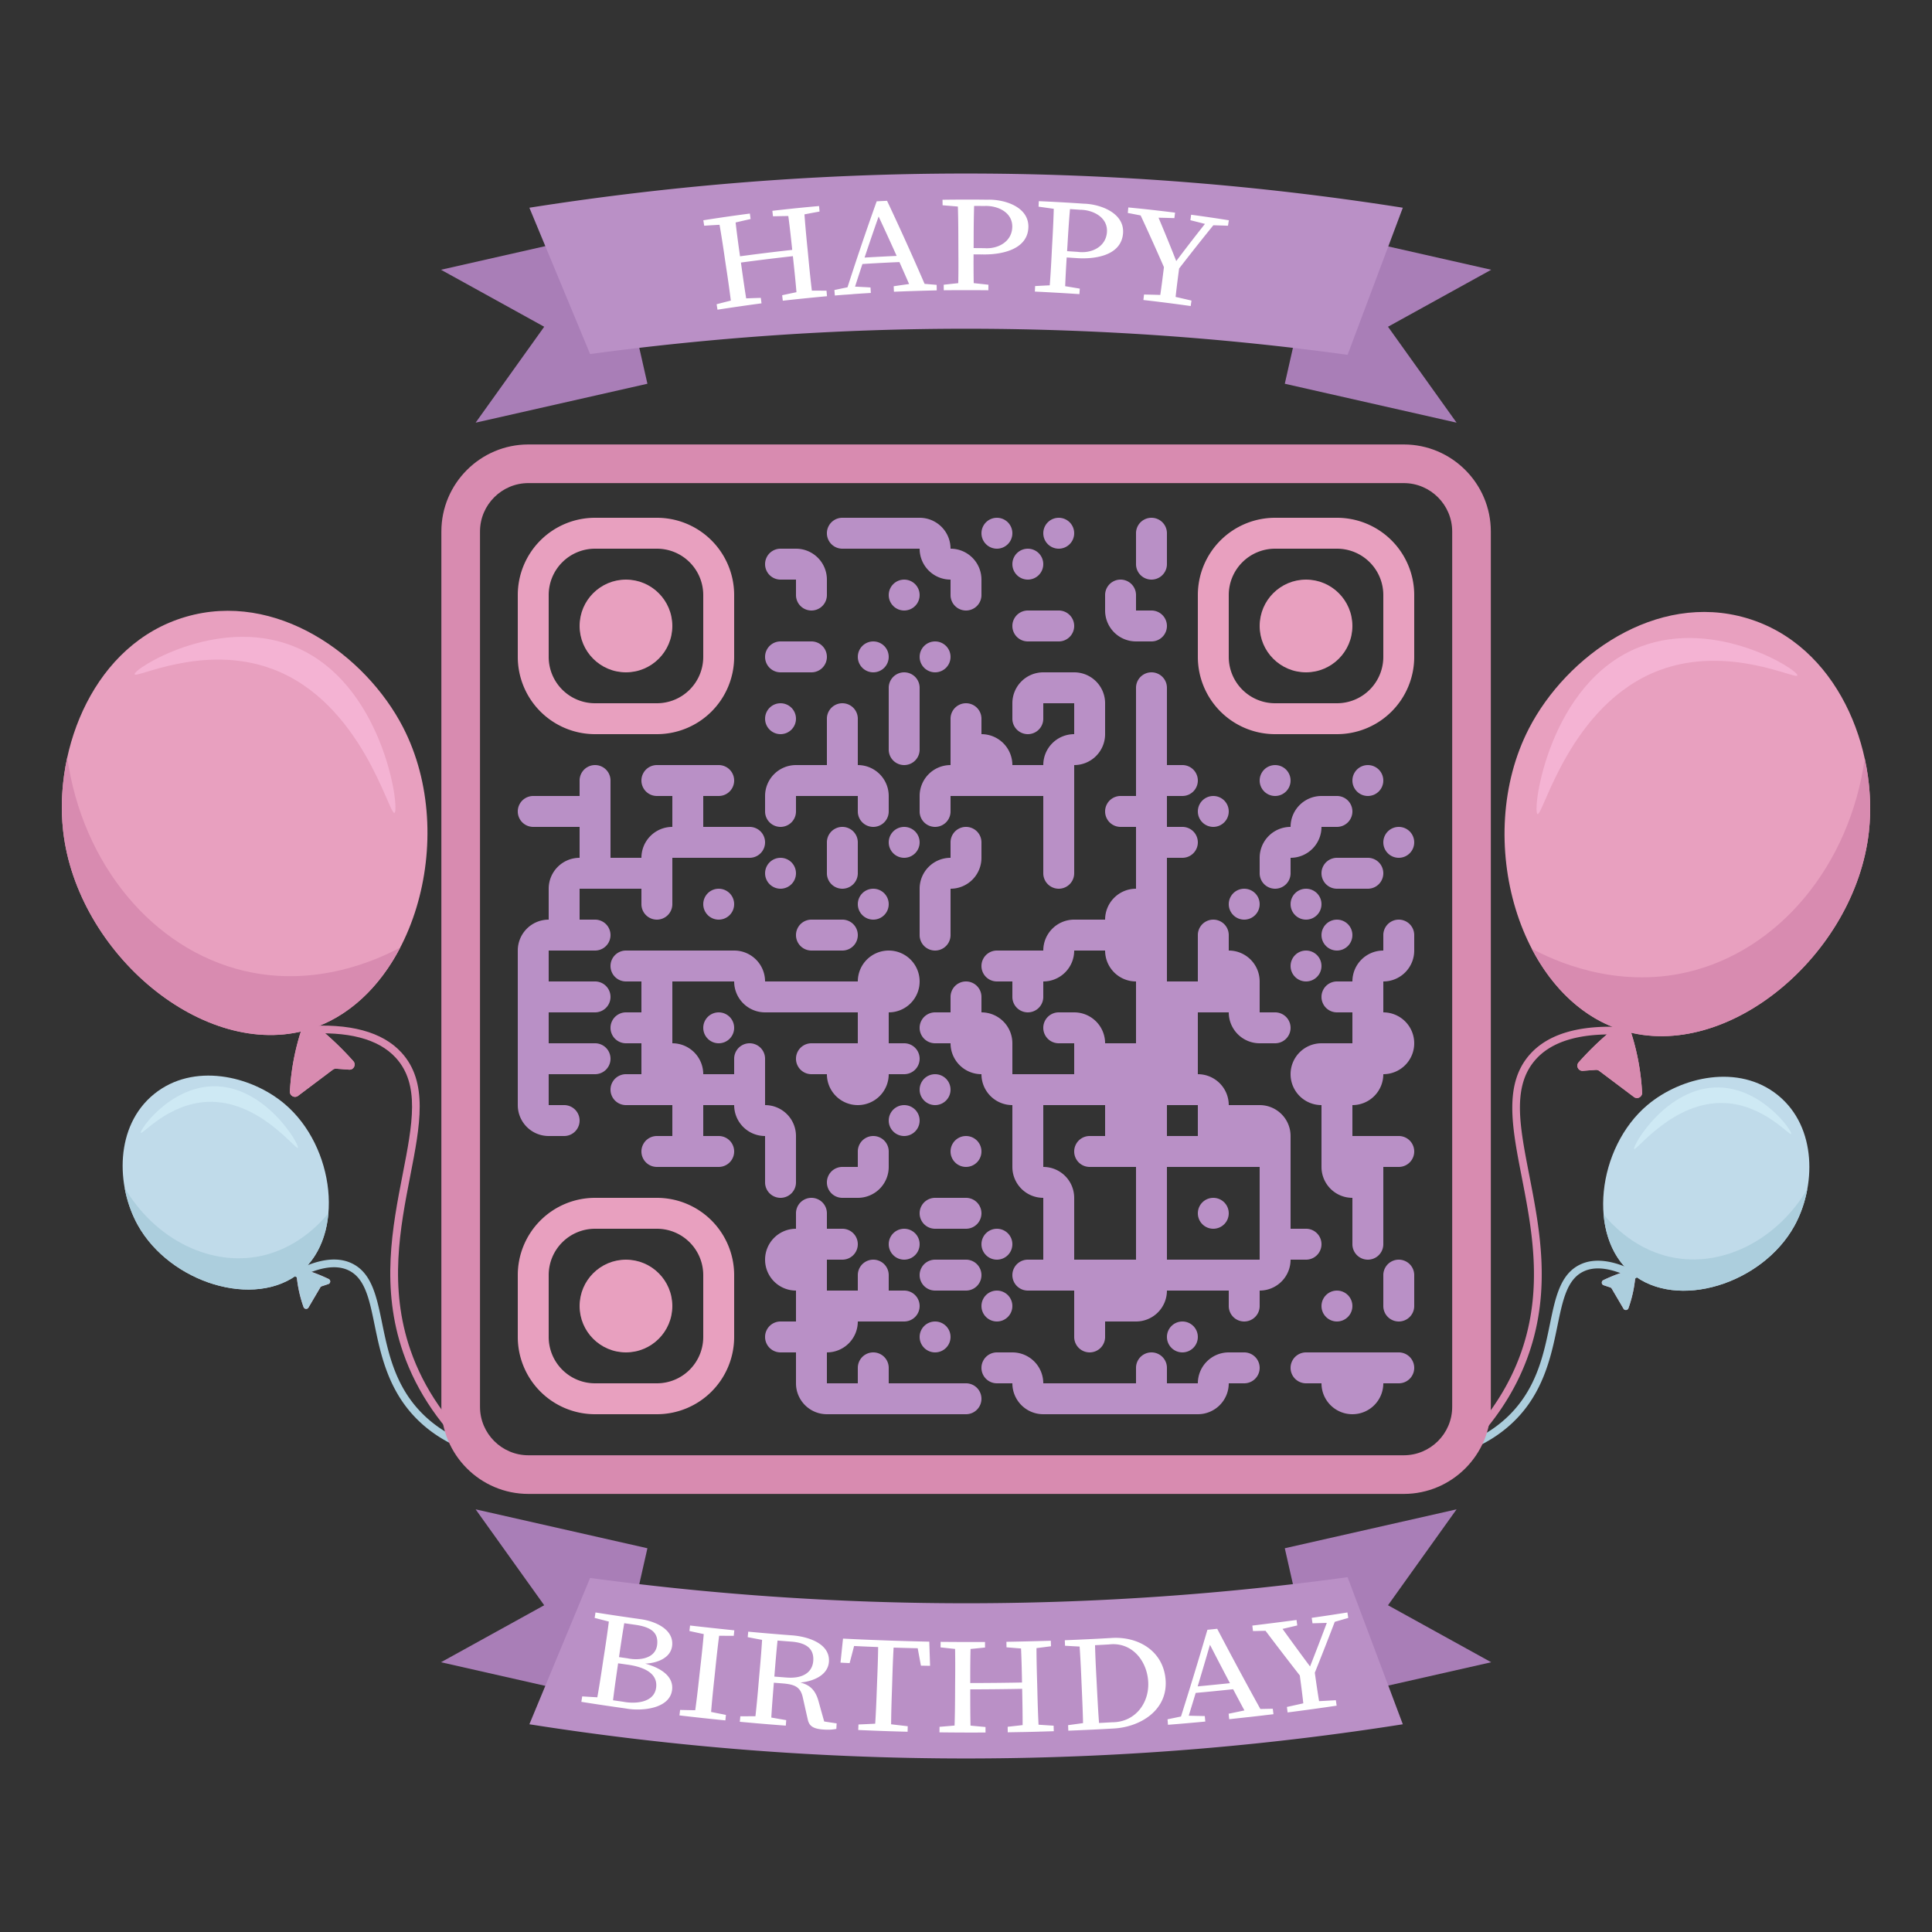 <svg id="svgQrWrapper" viewBox="0 0 300 300" xmlns="http://www.w3.org/2000/svg" xmlns:xlink="http://www.w3.org/1999/xlink" width="300" height="300" style="width: 100%; height: 100%; background-color: rgb(255, 255, 255);"><rect x="0" y="0" width="300" height="300" fill="#333333" stroke="none"/><svg xmlns="http://www.w3.org/2000/svg" viewBox="0 0 1500 1500" width="300" height="300" fill="none"><g><defs><style>.cls-1bi1{fill:#fff}.cls-1bi2{fill:#f4b3d3}.cls-1bi3{fill:#a97eb7}.cls-1bi4{fill:#ba90c6}.cls-1bi5{fill:#d88bb0}.cls-1bi6{fill:#e8a0bf}.cls-1bi7{fill:#accedd}.cls-1bi8{fill:#c0dbea}.cls-1bi9{fill:#cee9f4}</style></defs><path d="m502.65 297.94-133.37 30.21c17.75-24.82 35.49-49.64 53.24-74.46l-80.13-44.25 133.37-30.21 26.89 118.71ZM997.51 297.94l133.37 30.21c-17.75-24.82-35.49-49.64-53.24-74.46l80.13-44.25-133.37-30.21-26.89 118.71Z" class="cls-1bi3"/><path d="M1046.27 275.48a2178.856 2178.856 0 0 0-290.07-20.24c-111.07-.31-211.24 7.9-298.04 19.65-15.72-37.87-31.43-75.74-47.15-113.61 97.57-15.38 213.18-26.8 343.15-26.55 126.55.24 239.34 11.48 334.98 26.55-14.29 38.07-28.58 76.13-42.87 114.2Z" class="cls-1bi4"/><path d="M546.73 175.25c-.27-1.69-.4-2.54-.67-4.23 12.02-1.9 24.07-3.64 36.14-5.21l.55 4.25c-6.62 1.49-9.92 2.26-16.51 3.84-1.05.15-1.57.23-2.62.38-6.75.34-10.13.54-16.89.97Zm27.8 56.62c6.47-.29 9.7-.41 16.16-.61l.55 4.25c-11.42 1.54-22.8 3.18-34.19 4.93-.27-1.69-.4-2.54-.67-4.23 6.25-1.63 9.37-2.42 15.65-3.97 1-.15 1.5-.22 2.5-.36Zm-11.66-30.5c-1.55-10.73-3.19-21.48-5.18-32.14 5.15-.77 7.72-1.14 12.87-1.85 1.1 10.79 2.57 21.56 4.1 32.29.17 1.25.26 1.87.44 3.12 1.6 11.41 3.16 22.83 5.13 34.19-4.87.68-7.31 1.03-12.18 1.75-1.23-10.77-2.79-21.53-4.43-32.25-.3-2.05-.46-3.07-.76-5.12Zm6.5 3.28-.7-4.85c17.42-2.43 34.85-4.57 52.33-6.43l.5 4.88c-17.42 1.86-34.78 3.99-52.13 6.41Zm30.78-36.73c-.2-1.7-.3-2.55-.49-4.25 12.07-1.4 24.17-2.64 36.27-3.7.15 1.71.22 2.56.37 4.27-6.66 1.22-9.98 1.85-16.62 3.15-1.05.11-1.57.16-2.62.27-6.76.06-10.15.12-16.92.27Zm25.42 57.72c6.46-.02 9.69 0 16.14.06.15 1.71.22 2.56.37 4.27a1880.64 1880.64 0 0 0-34.32 3.5c-.2-1.7-.3-2.55-.49-4.25 6.31-1.37 9.47-2.03 15.8-3.32 1-.1 1.5-.15 2.5-.26Zm-10.42-30.95c-1.11-10.79-2.3-21.59-3.84-32.32 5.17-.55 7.75-.82 12.92-1.32.66 10.82 1.67 21.65 2.76 32.43l.5 5.15c1.01 10.8 2.1 21.61 3.52 32.36-4.89.47-7.34.72-12.22 1.25-.83-11.49-2.09-22.95-3.3-34.41-.13-1.25-.2-1.88-.33-3.14ZM647.81 225.18c4.85-1.03 7.27-1.54 12.14-2.53.97-.07 1.46-.11 2.44-.18 5.39.25 8.09.39 13.47.7.1 1.71.15 2.56.26 4.27-9.32.55-18.64 1.21-27.95 2l-.35-4.27Zm32.84-68.87c3.22-.17 4.84-.25 8.06-.4 10.88 23.06 21.33 46.27 31.38 69.69-4.76.12-7.14.19-11.9.35-8.92-20.6-18.15-41.04-27.68-61.36 1.22-.19 1.82-.28 3.04-.46-7.52 21.32-14.71 42.73-21.57 64.27-2.33.17-3.49.25-5.82.43a2150.95 2150.95 0 0 1 24.49-72.5Zm-12.24 43.84c11.23-.68 22.45-1.25 33.69-1.73.89 1.93 1.34 2.89 2.22 4.82-12.54.46-25.07 1.1-37.59 1.93.67-2.01 1-3.01 1.68-5.02Zm25.44 22.09c6.11-.91 9.17-1.34 15.3-2.18 1.11-.04 1.67-.05 2.78-.09 6.12.44 9.17.68 15.28 1.2.03 1.71.05 2.56.08 4.27-11.09.26-22.16.61-33.24 1.06-.08-1.71-.12-2.56-.19-4.26ZM731.83 159.37c-.02-1.71-.04-2.57-.06-4.28 7.29-.1 10.94-.13 18.23-.13v5.86h-1.33c-6.73-.62-10.1-.91-16.84-1.45Zm19.54 60c6.42.64 9.63.98 16.04 1.7-.02 1.71-.04 2.57-.06 4.28-11.54-.11-23.06-.11-34.6 0-.02-1.71-.04-2.57-.06-4.28 6.41-.72 9.62-1.06 16.04-1.7h2.64Zm-7.32-31.85c0-10.84-.1-21.71-.54-32.55 5.19-.03 7.78-.03 12.97 0-.44 10.83-.53 21.7-.54 32.55-.01 2.56-.02 3.84-.03 6.4-.09 10.43-.09 20.89.22 31.32-4.91-.02-7.36-.02-12.27 0 .32-10.84.3-21.71.21-32.55 0-2.07-.01-3.1-.02-5.17Zm18.41 10.03c-4.98-.05-7.48-.06-12.46-.06v-4.89c5.72 0 8.57.02 14.29.08 10.47.8 21.32-4.98 21.63-16.34.32-11.67-11.6-16.93-21.78-16.41-5.66-.06-8.49-.08-14.15-.08v-4.9c6.61 0 9.92.02 16.52.1 13.06-.47 32.61 5.42 31.91 21.69-.76 17.67-22.2 21.18-35.98 20.79ZM806.34 160.46c.07-1.71.11-2.57.19-4.28 7.29.32 10.93.5 18.22.92-.13 2.34-.2 3.51-.34 5.85-.53-.03-.8-.05-1.33-.08-6.69-1.01-10.03-1.49-16.74-2.41Zm16.08 61.02c6.38 1 9.57 1.53 15.93 2.61-.12 1.71-.18 2.56-.31 4.27-11.52-.77-23.02-1.43-34.56-1.98.07-1.71.11-2.57.19-4.28 6.44-.35 9.66-.51 16.12-.77l2.63.15Zm-5.48-32.22c.61-10.83 1.14-21.68 1.32-32.52 5.18.27 7.77.42 12.95.74-1.07 10.79-1.77 21.64-2.4 32.46l-.4 6.39c-.69 10.41-1.29 20.85-1.57 31.28-4.9-.31-7.35-.45-12.26-.7.94-10.8 1.55-21.65 2.08-32.48.11-2.07.16-3.1.27-5.16Zm17.81 11.06c-4.98-.33-7.46-.49-12.44-.78.11-1.95.17-2.93.28-4.88 5.71.33 8.56.51 14.27.9 10.41 1.4 21.58-3.74 22.55-15.07.99-11.64-10.62-17.57-20.82-17.63-5.65-.39-8.47-.56-14.12-.89.11-1.96.17-2.93.28-4.89 6.6.38 9.9.59 16.5 1.05 13.07.28 32.28 7.28 30.64 23.49-1.77 17.6-23.4 19.87-37.14 18.69ZM875.61 165.32c.17-1.7.25-2.56.41-4.26 12.12 1.18 24.22 2.52 36.3 4.04-.21 1.7-.32 2.55-.53 4.25-6.72-.21-10.08-.29-16.8-.41l-2.73-.3c-6.65-1.37-9.98-2.03-16.65-3.31Zm29.76 45.97a1864.81 1864.81 0 0 0-22.35-49.54c5.61.57 8.41.88 14.02 1.51 6.15 14.44 12.12 28.96 17.82 43.58-1.73-.22-2.6-.32-4.33-.54 9.48-12.65 19.13-25.18 29.02-37.51 2.66.39 3.99.59 6.65.99a1828.049 1828.049 0 0 0-33.61 42.42c-2.88-.38-4.33-.56-7.21-.92Zm2.77 18.2c6.78 1.51 10.17 2.28 16.92 3.88-.24 1.7-.36 2.54-.61 4.24-12.22-1.74-24.46-3.3-36.72-4.68.19-1.7.29-2.55.48-4.26 6.93.14 10.39.24 17.33.48 1.04.13 1.56.2 2.61.33Zm-3.93-26.39c4.71.58 7.06.88 11.76 1.5-1.37 10.43-2.79 20.86-3.77 31.33-4.88-.65-7.32-.96-12.2-1.55 1.68-10.38 2.91-20.84 4.21-31.28Zm33.84-28.6c-5.52-1.44-8.29-2.15-13.83-3.54l.57-4.24c9.78 1.31 19.55 2.74 29.29 4.3-.27 1.69-.4 2.54-.67 4.23-5.17-.18-7.75-.26-12.91-.39-.98-.15-1.47-.22-2.45-.36Z" class="cls-1bi1"/><path d="m502.65 1202.06-133.37-30.21c17.75 24.82 35.49 49.64 53.24 74.46l-80.13 44.25 133.37 30.21 26.89-118.71ZM997.51 1202.06l133.37-30.21c-17.75 24.82-35.49 49.64-53.24 74.46l80.13 44.25-133.37 30.21-26.89-118.71Z" class="cls-1bi3"/><path d="M1046.27 1224.52a2178.856 2178.856 0 0 1-290.07 20.24c-111.07.31-211.24-7.9-298.04-19.65-15.72 37.87-31.43 75.74-47.15 113.61 97.57 15.38 213.18 26.8 343.15 26.55 126.55-.24 239.34-11.48 334.98-26.55-14.29-38.07-28.58-76.13-42.87-114.2Z" class="cls-1bi4"/><path d="M461.68 1256.14c.27-1.69.4-2.54.67-4.23 6.84 1.08 10.26 1.61 17.1 2.63-.34 2.32-.52 3.48-.86 5.79-.5-.07-.75-.11-1.26-.19-6.27-1.57-9.4-2.38-15.66-4Zm8.29 62.11c-.35 2.32-.52 3.48-.86 5.79-7.1-1.06-10.65-1.6-17.75-2.73.27-1.69.4-2.54.67-4.23 6.66.42 9.99.61 16.65.97.52.08.78.12 1.29.19Zm-1.13-32.37c1.67-10.72 3.27-21.48 4.53-32.26 4.86.74 7.29 1.1 12.15 1.81-1.93 10.68-3.54 21.44-5.06 32.18-.21 1.43-.31 2.14-.52 3.57-1.63 11.24-3.3 22.49-4.54 33.78-5.05-.73-7.57-1.11-12.61-1.88 2.01-10.66 3.68-21.41 5.27-32.14.31-2.03.46-3.04.77-5.07Zm5.98-.17c4.91.73 7.36 1.09 12.28 1.79 8.79 1.87 21.92.59 23.13-10.66.99-9.28-4.67-13.62-17.02-15.36-5.79-.82-8.68-1.23-14.46-2.1.29-1.94.43-2.91.72-4.84 7.22 1.07 10.82 1.59 18.05 2.6 11.01 1.56 25.68 7.7 24.34 20.51-1.18 11.3-15.6 14.75-25.38 13.9.05-.37.08-.56.13-.94 10.76 2.19 26.6 8.14 25.23 21.17-1.6 15.17-24.16 16.93-35.93 14.68-6.72-.94-10.08-1.43-16.79-2.42.29-1.94.43-2.91.72-4.85 5.54.82 8.31 1.23 13.85 2.01 9.15 1.82 24.21 1.03 25.74-10.98 1.61-12.64-12.8-16.55-22.62-17.84-5.08-.72-7.62-1.09-12.7-1.85.29-1.93.43-2.89.72-4.82ZM535.26 1266.3l.5-4.25c11.45 1.31 22.9 2.55 34.36 3.73-.17 1.7-.25 2.56-.42 4.26-6.46 0-9.69-.03-16.15-.09-1-.11-1.5-.16-2.51-.27-6.32-1.32-9.48-2-15.78-3.38Zm12.01 61.87c6.53 1.34 9.8 1.99 16.34 3.28-.17 1.7-.25 2.56-.42 4.26-11.9-1.18-23.78-2.47-35.66-3.87l.5-4.25c6.66.15 9.99.21 16.65.31 1.03.11 1.55.17 2.58.28Zm-3.69-32.46c1.24-10.77 2.41-21.58 3.25-32.39 4.89.55 7.33.81 12.22 1.33-1.5 10.74-2.68 21.54-3.78 32.33-.22 2.06-.32 3.08-.54 5.14-1.18 10.78-2.28 21.6-3.03 32.41-5.07-.53-7.61-.81-12.68-1.38 1.59-10.73 2.83-21.53 3.99-32.31.23-2.06.34-3.08.57-5.14ZM580.52 1271.08l.4-4.26c6.88.64 10.32.95 17.2 1.52-.2 2.33-.29 3.5-.49 5.84-.51-.04-.76-.06-1.26-.11-6.35-1.17-9.52-1.77-15.85-2.99Zm13.51 61.56c6.55 1.18 9.83 1.75 16.39 2.87-.13 1.71-.19 2.56-.32 4.27-11.91-.89-23.82-1.89-35.71-3l.4-4.26c6.66-.01 9.99-.03 16.64-.1 1.04.09 1.56.13 2.6.22Zm-4.49-32.36c.98-10.8 1.88-21.63 2.46-32.46 4.89.43 7.33.63 12.22 1.03-1.28 11.11-2.16 22.27-3.07 33.42l-.25 3.14c-.89 11.15-1.82 22.3-2.33 33.48-5.07-.41-7.61-.62-12.68-1.06 1.33-10.76 2.3-21.59 3.2-32.39l.45-5.15Zm5.83.93c6.18.52 9.27.77 15.46 1.23 13.34 1.01 20.04-4.69 20.59-13.08.57-8.78-4.61-13.88-17.17-14.82-6.62-.5-9.92-.76-16.54-1.31.16-1.95.25-2.93.41-4.88 6.76.57 10.13.84 16.89 1.34 12.12.9 29.46 6.21 28.57 20.37-.75 11.94-15.17 16.42-25.95 16.45.17-.33.25-.5.42-.83 9.51 1.41 14.71 5.31 17.43 15.05 1.96 7.08 2.95 10.62 4.96 17.69-1.66-.98-2.49-1.46-4.15-2.44 5.31.84 7.96 1.25 13.28 2.05-.09 1.71-.14 2.57-.23 4.28-2.53.52-5.54.77-9.45.54-8.02-.47-11.5-2.45-12.67-7.56-1.56-6.85-2.33-10.28-3.86-17.13-1.85-8.57-6.25-10.43-16.41-11.22-4.79-.37-7.18-.56-11.96-.97l.4-4.77ZM658.5 1277.72c2.39-2 3.58-3 5.96-5-1.91 7.41-2.87 11.12-4.81 18.52-2.84-.14-4.26-.22-7.1-.37.79-7.46 1.18-11.19 1.96-18.66 22.32 1.12 44.63 1.91 66.98 2.38.25 7.5.37 11.25.62 18.75-2.84-.05-4.26-.08-7.1-.13-1.41-7.53-2.1-11.29-3.48-18.82 2.23 2.17 3.34 3.25 5.58 5.41-19.54-.39-39.09-1.06-58.61-2.08Zm28.54 60.41c7.09.88 10.63 1.3 17.73 2.11-.04 1.71-.07 2.57-.11 4.28-12.78-.33-25.56-.78-38.33-1.36.08-1.71.12-2.57.19-4.28 7.13-.31 10.69-.48 17.82-.85l2.7.1Zm-6.08-32.11c.46-10.83.84-21.69.89-32.54 4.91.19 7.36.28 12.27.44-.72 10.82-1.11 21.68-1.42 32.52-.07 2.07-.1 3.1-.17 5.16-.39 10.84-.71 21.7-.67 32.55-5.09-.16-7.64-.25-12.73-.45.81-10.81 1.26-21.67 1.64-32.51l.2-5.17ZM730.25 1279.01l.05-4.28c11.49.11 22.97.15 34.46.12 0 1.71.01 2.57.02 4.28-6.41.67-9.62.99-16.04 1.6h-2.52c-6.4-.66-9.6-1-15.99-1.71Zm18.33 60.28c6.62.65 9.93.96 16.56 1.55 0 1.71.01 2.57.02 4.28-11.92.07-23.84.02-35.76-.13l.05-4.28c6.62-.55 9.92-.83 16.53-1.43h2.6Zm-7.02-31.9c.11-10.84.14-21.71-.15-32.55 4.91.03 7.36.04 12.28.04-.38 10.84-.42 21.71-.38 32.55v3.15c0 11.52-.04 23.05.36 34.57-5.09 0-7.64-.01-12.74-.05.46-10.83.57-21.7.6-32.55.01-2.07.02-3.1.03-5.17Zm5.86 4.22c0-1.96.01-2.94.02-4.9 17.31.01 34.61-.16 51.92-.52.05 1.96.07 2.94.12 4.9-17.35.36-34.7.54-52.06.53Zm34.03-32.64c-.02-1.71-.04-2.57-.06-4.28 11.49-.2 22.97-.48 34.46-.82.06 1.71.08 2.57.14 4.28-6.38.84-9.58 1.25-15.98 2.03-1 .02-1.5.04-2.51.06-6.43-.48-9.64-.74-16.05-1.27Zm19.99 59.75c6.63.47 9.94.69 16.58 1.1.06 1.71.08 2.57.14 4.28-11.91.39-23.83.68-35.75.85-.02-1.71-.04-2.57-.06-4.28 6.61-.73 9.91-1.1 16.51-1.89 1.03-.02 1.55-.04 2.59-.06Zm-7.93-31.69c-.18-10.84-.45-21.71-1.04-32.53 4.91-.1 7.36-.16 12.27-.29-.08 10.84.18 21.71.51 32.55.06 2.07.08 3.1.14 5.17.25 10.84.58 21.7 1.25 32.53-5.09.14-7.64.2-12.73.3.17-11.52-.11-23.05-.33-34.57-.03-1.26-.04-1.89-.07-3.15ZM826.88 1277.75c-.07-1.71-.1-2.57-.17-4.28 6.9-.27 10.35-.42 17.24-.75.11 2.34.17 3.51.28 5.85-.51.02-.76.04-1.26.06-6.44-.32-9.66-.5-16.09-.88Zm20.17 59.31c.11 2.34.17 3.51.28 5.85-7.16.34-10.73.5-17.89.78-.07-1.71-.1-2.57-.17-4.28 6.6-.89 9.89-1.34 16.47-2.29.52-.02.78-.04 1.3-.06Zm-7.4-31.55c-.45-10.83-.98-21.69-1.83-32.5 4.91-.22 7.36-.34 12.26-.59.18 10.84.7 21.7 1.3 32.53l.2 3.95c.59 11.24 1.14 22.48 2.11 33.7-5.09.26-7.63.38-12.73.61-.11-11.25-.65-22.5-1.14-33.74-.07-1.58-.11-2.38-.18-3.96Zm7.45 32.51c6.49-.31 9.74-.48 16.23-.85 17.96.09 29.33-15 28.1-32.01-1.17-16.22-12.92-30.51-30.46-28.42-6.71.38-10.06.56-16.77.88-.09-1.96-.14-2.94-.24-4.89 7.52-.36 11.28-.56 18.79-1 21.05-1.43 40.44 10.11 42.21 32.4 1.86 23.52-19.45 36.85-40.64 37.9-6.79.39-10.19.57-16.98.89-.09-1.96-.14-2.94-.24-4.89ZM906.47 1334.86c5.01-1.03 7.51-1.55 12.51-2.61 1-.09 1.5-.13 2.51-.22 5.56.15 8.34.21 13.9.32l.4 4.26c-9.65.92-19.31 1.75-28.98 2.51-.13-1.71-.2-2.56-.34-4.27Zm30.96-69.5c3.04-.3 4.56-.45 7.6-.77 11.82 22.55 23.89 44.94 36.24 67.2-4.92.58-7.38.86-12.3 1.41a3341.606 3341.606 0 0 1-31.29-59.58c1.15-.23 1.73-.35 2.88-.59-6.26 21.7-12.74 43.33-19.44 64.91-2.41.21-3.62.31-6.03.51a3258.43 3258.43 0 0 0 22.34-73.1Zm-10.28 44.21c11.22-1.06 22.42-2.17 33.62-3.36 1.03 1.86 1.54 2.79 2.57 4.65a1913.34 1913.34 0 0 1-37.75 3.77c.63-2.03.94-3.04 1.56-5.06Zm26.76 20.96c6.25-1.28 9.37-1.94 15.6-3.27 1.14-.13 1.71-.19 2.85-.32 6.32-.09 9.49-.14 15.82-.28.21 1.7.31 2.54.52 4.24-11.45 1.36-22.89 2.65-34.35 3.88-.18-1.7-.26-2.55-.44-4.25ZM972.81 1266.35l-.5-4.25c11.45-1.38 22.88-2.84 34.31-4.36.23 1.7.35 2.55.58 4.24-6.23 1.49-9.35 2.22-15.6 3.65-1.04.13-1.56.2-2.6.33-6.48.18-9.71.26-16.18.39Zm38.97 37.82c-11.1-14.18-22.05-28.46-32.87-42.86 5.3-.64 7.95-.97 13.25-1.65 9.09 12.67 18.28 25.27 27.63 37.74-1.72.25-2.59.38-4.31.63 5.77-14.6 11.42-29.26 16.87-43.98 2.52-.38 3.78-.57 6.29-.96a2822.96 2822.96 0 0 1-19.62 50.09c-2.9.41-4.35.61-7.25 1Zm7.49 16.84c7.15-.35 10.72-.55 17.87-.97.25 1.69.38 2.54.63 4.24-12.68 1.88-25.37 3.63-38.08 5.25-.22-1.7-.33-2.55-.54-4.25 6.99-1.53 10.47-2.31 17.44-3.9 1.07-.15 1.61-.22 2.68-.37Zm-10.69-24.47c4.68-.63 7.02-.95 11.7-1.61 1.48 10.41 2.9 20.84 4.79 31.19-5.06.71-7.59 1.06-12.65 1.74-.98-10.47-2.44-20.9-3.84-31.32Zm24.05-36.62c-5.44.18-8.17.26-13.61.41-.24-1.7-.36-2.54-.61-4.24 9.25-1.32 18.49-2.71 27.71-4.18.27 1.69.4 2.54.67 4.23-4.73 1.39-7.09 2.07-11.83 3.43l-2.34.35Z" class="cls-1bi1"/><path d="M312.92 564.67c44.05 85.35 7.97 210.16-73.25 234.62C158.74 823.67 59.7 740.38 49 644.98c-7.2-64.12 24.21-145.22 95.06-166.03 70.09-20.59 139.75 29.31 168.87 85.72Z" class="cls-1bi6"/><path d="M231.44 850.79c-2.7 2.03-6.54-.02-6.36-3.4a184.613 184.613 0 0 1 10.39-52.09c.9-2.54 4.01-3.48 6.15-1.84a234.957 234.957 0 0 1 32.7 30.42c2.37 2.67.29 6.87-3.27 6.6-3.33-.25-6.67-.49-10-.74a3.97 3.97 0 0 0-2.68.79c-8.98 6.75-17.95 13.5-26.93 20.25Z" class="cls-1bi6"/><path d="M189.49 753.76c-70.53-16.69-125.54-82.44-137.27-165.69-4.19 19.16-5.26 38.73-3.22 56.92 10.71 95.4 109.74 178.69 190.67 154.31 30.84-9.29 55.16-33.05 71.07-63.62-16.33 8.71-64.45 31.52-121.25 18.08Z" class="cls-1bi5"/><path d="M231.44 850.79c-2.7 2.03-6.54-.02-6.36-3.4a184.613 184.613 0 0 1 10.39-52.09c.9-2.54 4.01-3.48 6.15-1.84a234.957 234.957 0 0 1 32.7 30.42c2.37 2.67.29 6.87-3.27 6.6-3.33-.25-6.67-.49-10-.74a3.97 3.97 0 0 0-2.68.79c-8.98 6.75-17.95 13.5-26.93 20.25Z" class="cls-1bi5"/><path d="M211.21 519.31c-53.37-19.75-105.77 7.76-106.69 4.17-1.03-4.02 63.09-44.92 122.04-22.24 71.1 27.35 84.13 127.76 79.72 129.86-4.23 2.02-25.28-85.97-95.07-111.79Z" class="cls-1bi2"/><path d="M372.24 1134.15c-.71 0-1.42-.25-2-.76-27.26-24.31-46.5-52.27-57.19-83.11-17.54-50.61-8.42-97.45-.37-138.77 7.57-38.87 13.55-69.57-5.44-90.3-13.47-14.7-37.28-20.9-70.76-18.42-1.65.12-3.09-1.12-3.21-2.77s1.12-3.09 2.77-3.21c35.41-2.62 60.86 4.23 75.63 20.36 21.03 22.96 14.49 56.58 6.91 95.5-7.9 40.58-16.86 86.57.15 135.66 10.35 29.86 29.02 56.98 55.51 80.6 1.24 1.1 1.35 3 .24 4.24-.59.66-1.41 1-2.24 1Z" class="cls-1bi5"/><path d="M220.81 856.93c39.37 33.11 47.26 102.23 12.16 131.07-34.97 28.73-101.09 7.99-126.05-36.96-16.77-30.21-17.97-76.77 12.75-101.66 30.4-24.63 75.12-14.33 101.14 7.56Z" class="cls-1bi8"/><path d="M239.53 1015.15c-.92 1.56-3.24 1.34-3.85-.37a98.12 98.12 0 0 1-3.96-14.52 98.68 98.68 0 0 1-1.64-13.36c-.08-1.44 1.27-2.55 2.66-2.18 4.87 1.29 10.21 3.02 15.84 5.34 2.31.96 4.51 1.95 6.59 2.95 1.72.83 1.56 3.34-.26 3.94-1.7.57-3.4 1.13-5.09 1.7-.49.16-.9.5-1.16.94-3.05 5.19-6.09 10.37-9.14 15.56Z" class="cls-1bi6"/><path d="M198.79 975.84c-38.3 6.29-79.05-14.87-102.01-53.6 1.88 10.34 5.38 20.23 10.14 28.8 24.96 44.95 91.08 65.69 126.05 36.96 13.33-10.95 20.45-27.71 22.01-46.09-6.28 7.67-25.36 28.87-56.2 33.93Z" class="cls-1bi7"/><path d="M239.53 1015.15c-.92 1.56-3.24 1.34-3.85-.37a98.12 98.12 0 0 1-3.96-14.52 98.68 98.68 0 0 1-1.64-13.36c-.08-1.44 1.27-2.55 2.66-2.18 4.87 1.29 10.21 3.02 15.84 5.34 2.31.96 4.51 1.95 6.59 2.95 1.72.83 1.56 3.34-.26 3.94-1.7.57-3.4 1.13-5.09 1.7-.49.16-.9.5-1.16.94-3.05 5.19-6.09 10.37-9.14 15.56Z" class="cls-1bi7"/><path d="M161.19 855.48c-30.45 1.24-50.68 25.64-51.87 24.06-1.34-1.78 21.92-35.21 55.73-36.15 40.78-1.14 67.92 45.8 66.18 47.75-1.67 1.87-30.22-37.28-70.04-35.65Z" class="cls-1bi9"/><path d="M366.92 1127.69c-.33 0-.66-.05-.98-.17-18.71-6.47-34.18-16.46-45.98-29.68-19.35-21.68-24.77-48.01-29.12-69.16-4.19-20.39-7.5-36.49-20.53-42.53-9.28-4.3-21.92-2.46-37.56 5.46-1.48.75-3.28.16-4.03-1.32a2.995 2.995 0 0 1 1.32-4.03c17.36-8.8 31.76-10.67 42.79-5.55 15.77 7.31 19.53 25.59 23.88 46.76 4.42 21.51 9.44 45.9 27.72 66.37 11.11 12.45 25.74 21.87 43.47 28a2.99 2.99 0 0 1 1.85 3.82 3.003 3.003 0 0 1-2.84 2.02Z" class="cls-1bi7"/><path d="M1187.08 565.57c-44.05 85.35-7.97 210.16 73.25 234.62 80.93 24.38 179.97-58.91 190.67-154.31 7.2-64.12-24.21-145.22-95.06-166.03-70.09-20.59-139.75 29.31-168.87 85.72Z" class="cls-1bi6"/><path d="M1268.56 851.69c2.7 2.03 6.54-.02 6.36-3.4a184.613 184.613 0 0 0-10.39-52.09c-.9-2.54-4.01-3.48-6.15-1.84a234.957 234.957 0 0 0-32.7 30.42c-2.37 2.67-.29 6.87 3.27 6.6 3.33-.25 6.67-.49 10-.74.96-.07 1.91.21 2.68.79 8.98 6.75 17.95 13.5 26.93 20.25Z" class="cls-1bi6"/><path d="M1310.51 754.66c70.53-16.69 125.54-82.44 137.27-165.69 4.19 19.16 5.26 38.73 3.22 56.92-10.71 95.4-109.74 178.69-190.67 154.31-30.84-9.29-55.16-33.05-71.07-63.62 16.33 8.71 64.45 31.52 121.25 18.08Z" class="cls-1bi5"/><path d="M1268.56 851.69c2.7 2.03 6.54-.02 6.36-3.4a184.613 184.613 0 0 0-10.39-52.09c-.9-2.54-4.01-3.48-6.15-1.84a234.957 234.957 0 0 0-32.7 30.42c-2.37 2.67-.29 6.87 3.27 6.6 3.33-.25 6.67-.49 10-.74.96-.07 1.91.21 2.68.79 8.98 6.75 17.95 13.5 26.93 20.25Z" class="cls-1bi5"/><path d="M1288.79 520.22c53.37-19.75 105.77 7.76 106.69 4.17 1.03-4.02-63.09-44.92-122.04-22.24-71.1 27.35-84.13 127.76-79.72 129.86 4.23 2.02 25.28-85.97 95.07-111.79Z" class="cls-1bi2"/><path d="M1127.76 1135.05c-.83 0-1.65-.34-2.24-1-1.1-1.24-.99-3.13.24-4.24 26.49-23.62 45.17-50.73 55.51-80.6 17.01-49.09 8.05-95.08.15-135.66-7.58-38.92-14.13-72.54 6.91-95.5 14.77-16.13 40.22-22.97 75.63-20.36a3 3 0 0 1 2.77 3.21 3 3 0 0 1-3.21 2.77c-33.49-2.48-57.3 3.72-70.76 18.42-18.99 20.73-13.01 51.43-5.44 90.3 8.05 41.32 17.17 88.16-.37 138.77-10.69 30.84-29.93 58.81-57.19 83.11-.57.51-1.29.76-2 .76Z" class="cls-1bi5"/><path d="M1279.19 857.83c-39.37 33.11-47.26 102.23-12.16 131.07 34.97 28.73 101.09 7.99 126.05-36.96 16.77-30.21 17.97-76.77-12.75-101.66-30.4-24.63-75.12-14.33-101.14 7.56Z" class="cls-1bi8"/><path d="M1260.47 1016.05c.92 1.56 3.24 1.34 3.85-.37a98.12 98.12 0 0 0 3.96-14.52 98.68 98.68 0 0 0 1.64-13.36c.08-1.44-1.27-2.55-2.66-2.18-4.87 1.29-10.21 3.02-15.84 5.34-2.31.96-4.51 1.95-6.59 2.95-1.72.83-1.56 3.34.26 3.94 1.7.57 3.4 1.13 5.09 1.7.49.16.9.5 1.16.94 3.05 5.19 6.09 10.37 9.14 15.56Z" class="cls-1bi6"/><path d="M1301.21 976.74c38.3 6.29 79.05-14.87 102.01-53.6-1.88 10.34-5.38 20.23-10.14 28.8-24.96 44.95-91.08 65.69-126.05 36.96-13.33-10.95-20.45-27.71-22.01-46.09 6.28 7.67 25.36 28.87 56.2 33.93Z" class="cls-1bi7"/><path d="M1260.47 1016.05c.92 1.56 3.24 1.34 3.85-.37a98.12 98.12 0 0 0 3.96-14.52 98.68 98.68 0 0 0 1.64-13.36c.08-1.44-1.27-2.55-2.66-2.18-4.87 1.29-10.21 3.02-15.84 5.34-2.31.96-4.51 1.95-6.59 2.95-1.72.83-1.56 3.34.26 3.94 1.7.57 3.4 1.13 5.09 1.7.49.16.9.5 1.16.94 3.05 5.19 6.09 10.37 9.14 15.56Z" class="cls-1bi7"/><path d="M1338.81 856.38c30.45 1.24 50.68 25.64 51.87 24.06 1.34-1.78-21.92-35.21-55.73-36.15-40.78-1.14-67.92 45.8-66.18 47.75 1.67 1.87 30.22-37.28 70.04-35.65Z" class="cls-1bi9"/><path d="M1133.08 1128.59c-1.24 0-2.41-.78-2.84-2.02a3.01 3.01 0 0 1 1.85-3.82c17.73-6.13 32.36-15.56 43.47-28 18.28-20.48 23.29-44.86 27.72-66.37 4.35-21.17 8.11-39.45 23.88-46.76 11.03-5.11 25.43-3.25 42.79 5.55 1.48.75 2.07 2.55 1.32 4.03a2.995 2.995 0 0 1-4.03 1.32c-15.64-7.93-28.28-9.76-37.56-5.46-13.02 6.04-16.33 22.14-20.53 42.53-4.35 21.15-9.77 47.48-29.12 69.16-11.8 13.22-27.27 23.21-45.98 29.68-.32.11-.66.17-.98.17Z" class="cls-1bi7"/><path d="M1089.88 1159.88h-679.6c-37.28 0-67.6-30.33-67.6-67.6v-679.6c0-37.28 30.33-67.6 67.6-67.6h679.6c37.28 0 67.6 30.33 67.6 67.6v679.6c0 37.28-30.33 67.6-67.6 67.6Zm-679.6-784.81c-20.73 0-37.6 16.87-37.6 37.6v679.6c0 20.73 16.87 37.6 37.6 37.6h679.6c20.73 0 37.6-16.87 37.6-37.6V412.68c0-20.73-16.87-37.6-37.6-37.6h-679.6Z" class="cls-1bi5"/><g transform="translate(390, 390)scale(2.4)" fill="none"><svg width="300" height="300"><style>.background-color{ fill: #fff; }.dot-color{ fill: #b990c6; }.corners-square-color-0-0{ fill: #e8a0bf; }.corners-dot-color-0-0{ fill: #e8a0bf; }.corners-square-color-1-0{ fill: #e8a0bf; }.corners-dot-color-1-0{ fill: #e8a0bf; }.corners-square-color-0-1{ fill: #e8a0bf; }.corners-dot-color-0-1{ fill: #e8a0bf; }</style><defs/><g class="dot-color"><path d="M 5 95v 10h 5a 5 5, 0, 0, 0, 0 -10" transform="rotate(180,10,100)"/><path d="M 5 135v 10h 10a 10 10, 0, 0, 0, -10 -10" transform="rotate(-90,10,140)"/><rect x="5" y="145" width="10" height="10" transform="rotate(0,10,150)"/><rect x="5" y="155" width="10" height="10" transform="rotate(0,10,160)"/><rect x="5" y="165" width="10" height="10" transform="rotate(0,10,170)"/><rect x="5" y="175" width="10" height="10" transform="rotate(0,10,180)"/><rect x="5" y="185" width="10" height="10" transform="rotate(0,10,190)"/><path d="M 5 195v 10h 10a 10 10, 0, 0, 0, -10 -10" transform="rotate(180,10,200)"/><rect x="15" y="95" width="10" height="10" transform="rotate(0,20,100)"/><path d="M 15 115v 10h 10a 10 10, 0, 0, 0, -10 -10" transform="rotate(-90,20,120)"/><rect x="15" y="125" width="10" height="10" transform="rotate(0,20,130)"/><rect x="15" y="135" width="10" height="10" transform="rotate(0,20,140)"/><rect x="15" y="155" width="10" height="10" transform="rotate(0,20,160)"/><rect x="15" y="175" width="10" height="10" transform="rotate(0,20,180)"/><path d="M 15 195v 10h 5a 5 5, 0, 0, 0, 0 -10" transform="rotate(0,20,200)"/><path d="M 25 85v 10h 5a 5 5, 0, 0, 0, 0 -10" transform="rotate(-90,30,90)"/><rect x="25" y="95" width="10" height="10" transform="rotate(0,30,100)"/><rect x="25" y="105" width="10" height="10" transform="rotate(0,30,110)"/><rect x="25" y="115" width="10" height="10" transform="rotate(0,30,120)"/><path d="M 25 135v 10h 5a 5 5, 0, 0, 0, 0 -10" transform="rotate(0,30,140)"/><path d="M 25 155v 10h 5a 5 5, 0, 0, 0, 0 -10" transform="rotate(0,30,160)"/><path d="M 25 175v 10h 5a 5 5, 0, 0, 0, 0 -10" transform="rotate(0,30,180)"/><rect x="35" y="115" width="10" height="10" transform="rotate(0,40,120)"/><path d="M 35 145v 10h 5a 5 5, 0, 0, 0, 0 -10" transform="rotate(180,40,150)"/><path d="M 35 165v 10h 5a 5 5, 0, 0, 0, 0 -10" transform="rotate(180,40,170)"/><path d="M 35 185v 10h 5a 5 5, 0, 0, 0, 0 -10" transform="rotate(180,40,190)"/><path d="M 45 85v 10h 5a 5 5, 0, 0, 0, 0 -10" transform="rotate(180,50,90)"/><path d="M 45 105v 10h 10a 10 10, 0, 0, 0, -10 -10" transform="rotate(-90,50,110)"/><rect x="45" y="115" width="10" height="10" transform="rotate(0,50,120)"/><path d="M 45 125v 10h 5a 5 5, 0, 0, 0, 0 -10" transform="rotate(90,50,130)"/><rect x="45" y="145" width="10" height="10" transform="rotate(0,50,150)"/><rect x="45" y="155" width="10" height="10" transform="rotate(0,50,160)"/><rect x="45" y="165" width="10" height="10" transform="rotate(0,50,170)"/><rect x="45" y="175" width="10" height="10" transform="rotate(0,50,180)"/><rect x="45" y="185" width="10" height="10" transform="rotate(0,50,190)"/><path d="M 45 205v 10h 5a 5 5, 0, 0, 0, 0 -10" transform="rotate(180,50,210)"/><rect x="55" y="85" width="10" height="10" transform="rotate(0,60,90)"/><rect x="55" y="95" width="10" height="10" transform="rotate(0,60,100)"/><rect x="55" y="105" width="10" height="10" transform="rotate(0,60,110)"/><rect x="55" y="145" width="10" height="10" transform="rotate(0,60,150)"/><path d="M 55 175v 10h 10a 10 10, 0, 0, 0, -10 -10" transform="rotate(0,60,180)"/><rect x="55" y="185" width="10" height="10" transform="rotate(0,60,190)"/><rect x="55" y="195" width="10" height="10" transform="rotate(0,60,200)"/><rect x="55" y="205" width="10" height="10" transform="rotate(0,60,210)"/><path d="M 65 85v 10h 5a 5 5, 0, 0, 0, 0 -10" transform="rotate(0,70,90)"/><rect x="65" y="105" width="10" height="10" transform="rotate(0,70,110)"/><circle cx="70" cy="130" r="5" transform="rotate(0,70,130)"/><rect x="65" y="145" width="10" height="10" transform="rotate(0,70,150)"/><circle cx="70" cy="170" r="5" transform="rotate(0,70,170)"/><rect x="65" y="185" width="10" height="10" transform="rotate(0,70,190)"/><path d="M 65 205v 10h 5a 5 5, 0, 0, 0, 0 -10" transform="rotate(0,70,210)"/><path d="M 75 105v 10h 5a 5 5, 0, 0, 0, 0 -10" transform="rotate(0,80,110)"/><path d="M 75 145v 10h 10a 10 10, 0, 0, 0, -10 -10" transform="rotate(0,80,150)"/><path d="M 75 155v 10h 10a 10 10, 0, 0, 0, -10 -10" transform="rotate(180,80,160)"/><path d="M 75 175v 10h 5a 5 5, 0, 0, 0, 0 -10" transform="rotate(-90,80,180)"/><rect x="75" y="185" width="10" height="10" transform="rotate(0,80,190)"/><path d="M 75 195v 10h 10a 10 10, 0, 0, 0, -10 -10" transform="rotate(180,80,200)"/><path d="M 85 15v 10h 5a 5 5, 0, 0, 0, 0 -10" transform="rotate(180,90,20)"/><path d="M 85 45v 10h 5a 5 5, 0, 0, 0, 0 -10" transform="rotate(180,90,50)"/><circle cx="90" cy="70" r="5" transform="rotate(0,90,70)"/><path d="M 85 85v 10h 10a 10 10, 0, 0, 0, -10 -10" transform="rotate(-90,90,90)"/><path d="M 85 95v 10h 5a 5 5, 0, 0, 0, 0 -10" transform="rotate(90,90,100)"/><circle cx="90" cy="120" r="5" transform="rotate(0,90,120)"/><rect x="85" y="155" width="10" height="10" transform="rotate(0,90,160)"/><path d="M 85 195v 10h 10a 10 10, 0, 0, 0, -10 -10" transform="rotate(0,90,200)"/><rect x="85" y="205" width="10" height="10" transform="rotate(0,90,210)"/><path d="M 85 215v 10h 5a 5 5, 0, 0, 0, 0 -10" transform="rotate(90,90,220)"/><path d="M 85 235v 10h 10a 10 10, 0, 0, 0, -10 -10" transform="rotate(-90,90,240)"/><path d="M 85 245v 10h 10a 10 10, 0, 0, 0, -10 -10" transform="rotate(180,90,250)"/><path d="M 85 265v 10h 5a 5 5, 0, 0, 0, 0 -10" transform="rotate(180,90,270)"/><path d="M 95 15v 10h 10a 10 10, 0, 0, 0, -10 -10" transform="rotate(0,100,20)"/><path d="M 95 25v 10h 5a 5 5, 0, 0, 0, 0 -10" transform="rotate(90,100,30)"/><path d="M 95 45v 10h 5a 5 5, 0, 0, 0, 0 -10" transform="rotate(0,100,50)"/><rect x="95" y="85" width="10" height="10" transform="rotate(0,100,90)"/><path d="M 95 135v 10h 5a 5 5, 0, 0, 0, 0 -10" transform="rotate(180,100,140)"/><rect x="95" y="155" width="10" height="10" transform="rotate(0,100,160)"/><path d="M 95 175v 10h 5a 5 5, 0, 0, 0, 0 -10" transform="rotate(180,100,180)"/><path d="M 95 225v 10h 5a 5 5, 0, 0, 0, 0 -10" transform="rotate(-90,100,230)"/><rect x="95" y="235" width="10" height="10" transform="rotate(0,100,240)"/><rect x="95" y="245" width="10" height="10" transform="rotate(0,100,250)"/><rect x="95" y="255" width="10" height="10" transform="rotate(0,100,260)"/><rect x="95" y="265" width="10" height="10" transform="rotate(0,100,270)"/><rect x="95" y="275" width="10" height="10" transform="rotate(0,100,280)"/><path d="M 95 285v 10h 10a 10 10, 0, 0, 0, -10 -10" transform="rotate(180,100,290)"/><path d="M 105 5v 10h 5a 5 5, 0, 0, 0, 0 -10" transform="rotate(180,110,10)"/><path d="M 105 65v 10h 5a 5 5, 0, 0, 0, 0 -10" transform="rotate(-90,110,70)"/><rect x="105" y="75" width="10" height="10" transform="rotate(0,110,80)"/><rect x="105" y="85" width="10" height="10" transform="rotate(0,110,90)"/><path d="M 105 105v 10h 5a 5 5, 0, 0, 0, 0 -10" transform="rotate(-90,110,110)"/><path d="M 105 115v 10h 5a 5 5, 0, 0, 0, 0 -10" transform="rotate(90,110,120)"/><path d="M 105 135v 10h 5a 5 5, 0, 0, 0, 0 -10" transform="rotate(0,110,140)"/><rect x="105" y="155" width="10" height="10" transform="rotate(0,110,160)"/><rect x="105" y="175" width="10" height="10" transform="rotate(0,110,180)"/><path d="M 105 185v 10h 10a 10 10, 0, 0, 0, -10 -10" transform="rotate(180,110,190)"/><path d="M 105 215v 10h 5a 5 5, 0, 0, 0, 0 -10" transform="rotate(180,110,220)"/><path d="M 105 235v 10h 5a 5 5, 0, 0, 0, 0 -10" transform="rotate(0,110,240)"/><rect x="105" y="255" width="10" height="10" transform="rotate(0,110,260)"/><path d="M 105 265v 10h 10a 10 10, 0, 0, 0, -10 -10" transform="rotate(90,110,270)"/><rect x="105" y="285" width="10" height="10" transform="rotate(0,110,290)"/><rect x="115" y="5" width="10" height="10" transform="rotate(0,120,10)"/><circle cx="120" cy="50" r="5" transform="rotate(0,120,50)"/><path d="M 115 85v 10h 10a 10 10, 0, 0, 0, -10 -10" transform="rotate(0,120,90)"/><path d="M 115 95v 10h 5a 5 5, 0, 0, 0, 0 -10" transform="rotate(90,120,100)"/><circle cx="120" cy="130" r="5" transform="rotate(0,120,130)"/><path d="M 115 145v 10h 10a 10 10, 0, 0, 0, -10 -10" transform="rotate(-90,120,150)"/><rect x="115" y="155" width="10" height="10" transform="rotate(0,120,160)"/><rect x="115" y="165" width="10" height="10" transform="rotate(0,120,170)"/><rect x="115" y="175" width="10" height="10" transform="rotate(0,120,180)"/><path d="M 115 185v 10h 10a 10 10, 0, 0, 0, -10 -10" transform="rotate(90,120,190)"/><path d="M 115 205v 10h 5a 5 5, 0, 0, 0, 0 -10" transform="rotate(-90,120,210)"/><path d="M 115 215v 10h 10a 10 10, 0, 0, 0, -10 -10" transform="rotate(90,120,220)"/><path d="M 115 245v 10h 5a 5 5, 0, 0, 0, 0 -10" transform="rotate(-90,120,250)"/><rect x="115" y="255" width="10" height="10" transform="rotate(0,120,260)"/><path d="M 115 275v 10h 5a 5 5, 0, 0, 0, 0 -10" transform="rotate(-90,120,280)"/><rect x="115" y="285" width="10" height="10" transform="rotate(0,120,290)"/><rect x="125" y="5" width="10" height="10" transform="rotate(0,130,10)"/><circle cx="130" cy="30" r="5" transform="rotate(0,130,30)"/><path d="M 125 55v 10h 5a 5 5, 0, 0, 0, 0 -10" transform="rotate(-90,130,60)"/><rect x="125" y="65" width="10" height="10" transform="rotate(0,130,70)"/><path d="M 125 75v 10h 5a 5 5, 0, 0, 0, 0 -10" transform="rotate(90,130,80)"/><circle cx="130" cy="110" r="5" transform="rotate(0,130,110)"/><path d="M 125 145v 10h 10a 10 10, 0, 0, 0, -10 -10" transform="rotate(0,130,150)"/><path d="M 125 155v 10h 10a 10 10, 0, 0, 0, -10 -10" transform="rotate(90,130,160)"/><path d="M 125 175v 10h 5a 5 5, 0, 0, 0, 0 -10" transform="rotate(0,130,180)"/><circle cx="130" cy="200" r="5" transform="rotate(0,130,200)"/><circle cx="130" cy="240" r="5" transform="rotate(0,130,240)"/><path d="M 125 255v 10h 5a 5 5, 0, 0, 0, 0 -10" transform="rotate(0,130,260)"/><rect x="125" y="285" width="10" height="10" transform="rotate(0,130,290)"/><path d="M 135 5v 10h 10a 10 10, 0, 0, 0, -10 -10" transform="rotate(0,140,10)"/><path d="M 135 15v 10h 10a 10 10, 0, 0, 0, -10 -10" transform="rotate(180,140,20)"/><circle cx="140" cy="50" r="5" transform="rotate(0,140,50)"/><path d="M 135 85v 10h 10a 10 10, 0, 0, 0, -10 -10" transform="rotate(-90,140,90)"/><path d="M 135 95v 10h 5a 5 5, 0, 0, 0, 0 -10" transform="rotate(90,140,100)"/><path d="M 135 115v 10h 10a 10 10, 0, 0, 0, -10 -10" transform="rotate(-90,140,120)"/><rect x="135" y="125" width="10" height="10" transform="rotate(0,140,130)"/><path d="M 135 135v 10h 5a 5 5, 0, 0, 0, 0 -10" transform="rotate(90,140,140)"/><path d="M 135 165v 10h 5a 5 5, 0, 0, 0, 0 -10" transform="rotate(180,140,170)"/><circle cx="140" cy="190" r="5" transform="rotate(0,140,190)"/><path d="M 135 225v 10h 5a 5 5, 0, 0, 0, 0 -10" transform="rotate(180,140,230)"/><path d="M 135 245v 10h 5a 5 5, 0, 0, 0, 0 -10" transform="rotate(180,140,250)"/><circle cx="140" cy="270" r="5" transform="rotate(0,140,270)"/><rect x="135" y="285" width="10" height="10" transform="rotate(0,140,290)"/><path d="M 145 15v 10h 10a 10 10, 0, 0, 0, -10 -10" transform="rotate(0,150,20)"/><path d="M 145 25v 10h 5a 5 5, 0, 0, 0, 0 -10" transform="rotate(90,150,30)"/><path d="M 145 65v 10h 5a 5 5, 0, 0, 0, 0 -10" transform="rotate(-90,150,70)"/><rect x="145" y="75" width="10" height="10" transform="rotate(0,150,80)"/><rect x="145" y="85" width="10" height="10" transform="rotate(0,150,90)"/><path d="M 145 105v 10h 5a 5 5, 0, 0, 0, 0 -10" transform="rotate(-90,150,110)"/><path d="M 145 115v 10h 10a 10 10, 0, 0, 0, -10 -10" transform="rotate(90,150,120)"/><path d="M 145 155v 10h 5a 5 5, 0, 0, 0, 0 -10" transform="rotate(-90,150,160)"/><rect x="145" y="165" width="10" height="10" transform="rotate(0,150,170)"/><path d="M 145 175v 10h 10a 10 10, 0, 0, 0, -10 -10" transform="rotate(180,150,180)"/><circle cx="150" cy="210" r="5" transform="rotate(0,150,210)"/><path d="M 145 225v 10h 5a 5 5, 0, 0, 0, 0 -10" transform="rotate(0,150,230)"/><path d="M 145 245v 10h 5a 5 5, 0, 0, 0, 0 -10" transform="rotate(0,150,250)"/><path d="M 145 285v 10h 5a 5 5, 0, 0, 0, 0 -10" transform="rotate(0,150,290)"/><circle cx="160" cy="10" r="5" transform="rotate(0,160,10)"/><path d="M 155 75v 10h 10a 10 10, 0, 0, 0, -10 -10" transform="rotate(0,160,80)"/><rect x="155" y="85" width="10" height="10" transform="rotate(0,160,90)"/><path d="M 155 145v 10h 5a 5 5, 0, 0, 0, 0 -10" transform="rotate(180,160,150)"/><path d="M 155 165v 10h 10a 10 10, 0, 0, 0, -10 -10" transform="rotate(0,160,170)"/><rect x="155" y="175" width="10" height="10" transform="rotate(0,160,180)"/><path d="M 155 185v 10h 10a 10 10, 0, 0, 0, -10 -10" transform="rotate(180,160,190)"/><circle cx="160" cy="240" r="5" transform="rotate(0,160,240)"/><circle cx="160" cy="260" r="5" transform="rotate(0,160,260)"/><path d="M 155 275v 10h 5a 5 5, 0, 0, 0, 0 -10" transform="rotate(180,160,280)"/><circle cx="170" cy="20" r="5" transform="rotate(0,170,20)"/><path d="M 165 35v 10h 5a 5 5, 0, 0, 0, 0 -10" transform="rotate(180,170,40)"/><path d="M 165 55v 10h 10a 10 10, 0, 0, 0, -10 -10" transform="rotate(-90,170,60)"/><path d="M 165 65v 10h 5a 5 5, 0, 0, 0, 0 -10" transform="rotate(90,170,70)"/><rect x="165" y="85" width="10" height="10" transform="rotate(0,170,90)"/><rect x="165" y="145" width="10" height="10" transform="rotate(0,170,150)"/><path d="M 165 155v 10h 5a 5 5, 0, 0, 0, 0 -10" transform="rotate(90,170,160)"/><rect x="165" y="185" width="10" height="10" transform="rotate(0,170,190)"/><rect x="165" y="195" width="10" height="10" transform="rotate(0,170,200)"/><rect x="165" y="205" width="10" height="10" transform="rotate(0,170,210)"/><path d="M 165 215v 10h 10a 10 10, 0, 0, 0, -10 -10" transform="rotate(180,170,220)"/><path d="M 165 245v 10h 5a 5 5, 0, 0, 0, 0 -10" transform="rotate(180,170,250)"/><path d="M 165 275v 10h 10a 10 10, 0, 0, 0, -10 -10" transform="rotate(0,170,280)"/><path d="M 165 285v 10h 10a 10 10, 0, 0, 0, -10 -10" transform="rotate(180,170,290)"/><circle cx="180" cy="10" r="5" transform="rotate(0,180,10)"/><path d="M 175 35v 10h 5a 5 5, 0, 0, 0, 0 -10" transform="rotate(0,180,40)"/><rect x="175" y="55" width="10" height="10" transform="rotate(0,180,60)"/><path d="M 175 75v 10h 10a 10 10, 0, 0, 0, -10 -10" transform="rotate(-90,180,80)"/><rect x="175" y="85" width="10" height="10" transform="rotate(0,180,90)"/><rect x="175" y="95" width="10" height="10" transform="rotate(0,180,100)"/><rect x="175" y="105" width="10" height="10" transform="rotate(0,180,110)"/><path d="M 175 115v 10h 5a 5 5, 0, 0, 0, 0 -10" transform="rotate(90,180,120)"/><path d="M 175 135v 10h 10a 10 10, 0, 0, 0, -10 -10" transform="rotate(-90,180,140)"/><path d="M 175 145v 10h 10a 10 10, 0, 0, 0, -10 -10" transform="rotate(90,180,150)"/><path d="M 175 165v 10h 5a 5 5, 0, 0, 0, 0 -10" transform="rotate(180,180,170)"/><rect x="175" y="185" width="10" height="10" transform="rotate(0,180,190)"/><path d="M 175 215v 10h 10a 10 10, 0, 0, 0, -10 -10" transform="rotate(0,180,220)"/><rect x="175" y="225" width="10" height="10" transform="rotate(0,180,230)"/><rect x="175" y="235" width="10" height="10" transform="rotate(0,180,240)"/><rect x="175" y="245" width="10" height="10" transform="rotate(0,180,250)"/><rect x="175" y="285" width="10" height="10" transform="rotate(0,180,290)"/><path d="M 185 55v 10h 10a 10 10, 0, 0, 0, -10 -10" transform="rotate(0,190,60)"/><rect x="185" y="65" width="10" height="10" transform="rotate(0,190,70)"/><path d="M 185 75v 10h 10a 10 10, 0, 0, 0, -10 -10" transform="rotate(90,190,80)"/><rect x="185" y="135" width="10" height="10" transform="rotate(0,190,140)"/><path d="M 185 165v 10h 10a 10 10, 0, 0, 0, -10 -10" transform="rotate(0,190,170)"/><rect x="185" y="175" width="10" height="10" transform="rotate(0,190,180)"/><rect x="185" y="185" width="10" height="10" transform="rotate(0,190,190)"/><path d="M 185 205v 10h 5a 5 5, 0, 0, 0, 0 -10" transform="rotate(180,190,210)"/><rect x="185" y="245" width="10" height="10" transform="rotate(0,190,250)"/><rect x="185" y="255" width="10" height="10" transform="rotate(0,190,260)"/><path d="M 185 265v 10h 5a 5 5, 0, 0, 0, 0 -10" transform="rotate(90,190,270)"/><rect x="185" y="285" width="10" height="10" transform="rotate(0,190,290)"/><path d="M 195 25v 10h 5a 5 5, 0, 0, 0, 0 -10" transform="rotate(-90,200,30)"/><path d="M 195 35v 10h 10a 10 10, 0, 0, 0, -10 -10" transform="rotate(180,200,40)"/><path d="M 195 95v 10h 5a 5 5, 0, 0, 0, 0 -10" transform="rotate(180,200,100)"/><path d="M 195 125v 10h 10a 10 10, 0, 0, 0, -10 -10" transform="rotate(-90,200,130)"/><rect x="195" y="135" width="10" height="10" transform="rotate(0,200,140)"/><path d="M 195 145v 10h 10a 10 10, 0, 0, 0, -10 -10" transform="rotate(180,200,150)"/><rect x="195" y="175" width="10" height="10" transform="rotate(0,200,180)"/><rect x="195" y="185" width="10" height="10" transform="rotate(0,200,190)"/><rect x="195" y="195" width="10" height="10" transform="rotate(0,200,200)"/><rect x="195" y="205" width="10" height="10" transform="rotate(0,200,210)"/><rect x="195" y="245" width="10" height="10" transform="rotate(0,200,250)"/><rect x="195" y="255" width="10" height="10" transform="rotate(0,200,260)"/><rect x="195" y="285" width="10" height="10" transform="rotate(0,200,290)"/><path d="M 205 5v 10h 5a 5 5, 0, 0, 0, 0 -10" transform="rotate(-90,210,10)"/><path d="M 205 15v 10h 5a 5 5, 0, 0, 0, 0 -10" transform="rotate(90,210,20)"/><path d="M 205 35v 10h 5a 5 5, 0, 0, 0, 0 -10" transform="rotate(0,210,40)"/><path d="M 205 55v 10h 5a 5 5, 0, 0, 0, 0 -10" transform="rotate(-90,210,60)"/><rect x="205" y="65" width="10" height="10" transform="rotate(0,210,70)"/><rect x="205" y="75" width="10" height="10" transform="rotate(0,210,80)"/><rect x="205" y="85" width="10" height="10" transform="rotate(0,210,90)"/><rect x="205" y="95" width="10" height="10" transform="rotate(0,210,100)"/><rect x="205" y="105" width="10" height="10" transform="rotate(0,210,110)"/><rect x="205" y="115" width="10" height="10" transform="rotate(0,210,120)"/><rect x="205" y="125" width="10" height="10" transform="rotate(0,210,130)"/><rect x="205" y="135" width="10" height="10" transform="rotate(0,210,140)"/><rect x="205" y="145" width="10" height="10" transform="rotate(0,210,150)"/><rect x="205" y="155" width="10" height="10" transform="rotate(0,210,160)"/><rect x="205" y="165" width="10" height="10" transform="rotate(0,210,170)"/><rect x="205" y="175" width="10" height="10" transform="rotate(0,210,180)"/><rect x="205" y="185" width="10" height="10" transform="rotate(0,210,190)"/><rect x="205" y="195" width="10" height="10" transform="rotate(0,210,200)"/><rect x="205" y="205" width="10" height="10" transform="rotate(0,210,210)"/><rect x="205" y="215" width="10" height="10" transform="rotate(0,210,220)"/><rect x="205" y="225" width="10" height="10" transform="rotate(0,210,230)"/><rect x="205" y="235" width="10" height="10" transform="rotate(0,210,240)"/><rect x="205" y="245" width="10" height="10" transform="rotate(0,210,250)"/><path d="M 205 255v 10h 10a 10 10, 0, 0, 0, -10 -10" transform="rotate(90,210,260)"/><path d="M 205 275v 10h 5a 5 5, 0, 0, 0, 0 -10" transform="rotate(-90,210,280)"/><rect x="205" y="285" width="10" height="10" transform="rotate(0,210,290)"/><path d="M 215 85v 10h 5a 5 5, 0, 0, 0, 0 -10" transform="rotate(0,220,90)"/><path d="M 215 105v 10h 5a 5 5, 0, 0, 0, 0 -10" transform="rotate(0,220,110)"/><rect x="215" y="155" width="10" height="10" transform="rotate(0,220,160)"/><rect x="215" y="165" width="10" height="10" transform="rotate(0,220,170)"/><rect x="215" y="175" width="10" height="10" transform="rotate(0,220,180)"/><rect x="215" y="185" width="10" height="10" transform="rotate(0,220,190)"/><rect x="215" y="205" width="10" height="10" transform="rotate(0,220,210)"/><rect x="215" y="245" width="10" height="10" transform="rotate(0,220,250)"/><circle cx="220" cy="270" r="5" transform="rotate(0,220,270)"/><rect x="215" y="285" width="10" height="10" transform="rotate(0,220,290)"/><circle cx="230" cy="100" r="5" transform="rotate(0,230,100)"/><path d="M 225 135v 10h 5a 5 5, 0, 0, 0, 0 -10" transform="rotate(-90,230,140)"/><rect x="225" y="145" width="10" height="10" transform="rotate(0,230,150)"/><rect x="225" y="155" width="10" height="10" transform="rotate(0,230,160)"/><path d="M 225 185v 10h 10a 10 10, 0, 0, 0, -10 -10" transform="rotate(0,230,190)"/><rect x="225" y="195" width="10" height="10" transform="rotate(0,230,200)"/><rect x="225" y="205" width="10" height="10" transform="rotate(0,230,210)"/><circle cx="230" cy="230" r="5" transform="rotate(0,230,230)"/><rect x="225" y="245" width="10" height="10" transform="rotate(0,230,250)"/><path d="M 225 275v 10h 10a 10 10, 0, 0, 0, -10 -10" transform="rotate(-90,230,280)"/><path d="M 225 285v 10h 10a 10 10, 0, 0, 0, -10 -10" transform="rotate(90,230,290)"/><circle cx="240" cy="130" r="5" transform="rotate(0,240,130)"/><path d="M 235 145v 10h 10a 10 10, 0, 0, 0, -10 -10" transform="rotate(0,240,150)"/><rect x="235" y="155" width="10" height="10" transform="rotate(0,240,160)"/><path d="M 235 165v 10h 10a 10 10, 0, 0, 0, -10 -10" transform="rotate(180,240,170)"/><rect x="235" y="195" width="10" height="10" transform="rotate(0,240,200)"/><rect x="235" y="205" width="10" height="10" transform="rotate(0,240,210)"/><rect x="235" y="245" width="10" height="10" transform="rotate(0,240,250)"/><path d="M 235 255v 10h 5a 5 5, 0, 0, 0, 0 -10" transform="rotate(90,240,260)"/><path d="M 235 275v 10h 5a 5 5, 0, 0, 0, 0 -10" transform="rotate(0,240,280)"/><circle cx="250" cy="90" r="5" transform="rotate(0,250,90)"/><path d="M 245 105v 10h 10a 10 10, 0, 0, 0, -10 -10" transform="rotate(-90,250,110)"/><path d="M 245 115v 10h 5a 5 5, 0, 0, 0, 0 -10" transform="rotate(90,250,120)"/><path d="M 245 165v 10h 5a 5 5, 0, 0, 0, 0 -10" transform="rotate(0,250,170)"/><path d="M 245 195v 10h 10a 10 10, 0, 0, 0, -10 -10" transform="rotate(0,250,200)"/><rect x="245" y="205" width="10" height="10" transform="rotate(0,250,210)"/><rect x="245" y="215" width="10" height="10" transform="rotate(0,250,220)"/><rect x="245" y="225" width="10" height="10" transform="rotate(0,250,230)"/><rect x="245" y="235" width="10" height="10" transform="rotate(0,250,240)"/><path d="M 245 245v 10h 10a 10 10, 0, 0, 0, -10 -10" transform="rotate(90,250,250)"/><path d="M 255 95v 10h 10a 10 10, 0, 0, 0, -10 -10" transform="rotate(-90,260,100)"/><path d="M 255 105v 10h 10a 10 10, 0, 0, 0, -10 -10" transform="rotate(90,260,110)"/><circle cx="260" cy="130" r="5" transform="rotate(0,260,130)"/><circle cx="260" cy="150" r="5" transform="rotate(0,260,150)"/><path d="M 255 175v 10h 10a 10 10, 0, 0, 0, -10 -10" transform="rotate(-90,260,180)"/><path d="M 255 185v 10h 10a 10 10, 0, 0, 0, -10 -10" transform="rotate(180,260,190)"/><path d="M 255 235v 10h 5a 5 5, 0, 0, 0, 0 -10" transform="rotate(0,260,240)"/><path d="M 255 275v 10h 5a 5 5, 0, 0, 0, 0 -10" transform="rotate(180,260,280)"/><path d="M 265 95v 10h 5a 5 5, 0, 0, 0, 0 -10" transform="rotate(0,270,100)"/><path d="M 265 115v 10h 5a 5 5, 0, 0, 0, 0 -10" transform="rotate(180,270,120)"/><circle cx="270" cy="140" r="5" transform="rotate(0,270,140)"/><path d="M 265 155v 10h 5a 5 5, 0, 0, 0, 0 -10" transform="rotate(180,270,160)"/><rect x="265" y="175" width="10" height="10" transform="rotate(0,270,180)"/><rect x="265" y="185" width="10" height="10" transform="rotate(0,270,190)"/><rect x="265" y="195" width="10" height="10" transform="rotate(0,270,200)"/><rect x="265" y="205" width="10" height="10" transform="rotate(0,270,210)"/><path d="M 265 215v 10h 10a 10 10, 0, 0, 0, -10 -10" transform="rotate(180,270,220)"/><circle cx="270" cy="260" r="5" transform="rotate(0,270,260)"/><rect x="265" y="275" width="10" height="10" transform="rotate(0,270,280)"/><path d="M 265 285v 10h 10a 10 10, 0, 0, 0, -10 -10" transform="rotate(180,270,290)"/><circle cx="280" cy="90" r="5" transform="rotate(0,280,90)"/><path d="M 275 115v 10h 5a 5 5, 0, 0, 0, 0 -10" transform="rotate(0,280,120)"/><path d="M 275 145v 10h 10a 10 10, 0, 0, 0, -10 -10" transform="rotate(-90,280,150)"/><rect x="275" y="155" width="10" height="10" transform="rotate(0,280,160)"/><rect x="275" y="165" width="10" height="10" transform="rotate(0,280,170)"/><rect x="275" y="175" width="10" height="10" transform="rotate(0,280,180)"/><path d="M 275 185v 10h 10a 10 10, 0, 0, 0, -10 -10" transform="rotate(90,280,190)"/><rect x="275" y="205" width="10" height="10" transform="rotate(0,280,210)"/><rect x="275" y="215" width="10" height="10" transform="rotate(0,280,220)"/><rect x="275" y="225" width="10" height="10" transform="rotate(0,280,230)"/><path d="M 275 235v 10h 5a 5 5, 0, 0, 0, 0 -10" transform="rotate(90,280,240)"/><rect x="275" y="275" width="10" height="10" transform="rotate(0,280,280)"/><path d="M 275 285v 10h 10a 10 10, 0, 0, 0, -10 -10" transform="rotate(90,280,290)"/><circle cx="290" cy="110" r="5" transform="rotate(0,290,110)"/><path d="M 285 135v 10h 5a 5 5, 0, 0, 0, 0 -10" transform="rotate(-90,290,140)"/><path d="M 285 145v 10h 10a 10 10, 0, 0, 0, -10 -10" transform="rotate(90,290,150)"/><path d="M 285 165v 10h 10a 10 10, 0, 0, 0, -10 -10" transform="rotate(0,290,170)"/><path d="M 285 175v 10h 10a 10 10, 0, 0, 0, -10 -10" transform="rotate(90,290,180)"/><path d="M 285 205v 10h 5a 5 5, 0, 0, 0, 0 -10" transform="rotate(0,290,210)"/><path d="M 285 245v 10h 5a 5 5, 0, 0, 0, 0 -10" transform="rotate(-90,290,250)"/><path d="M 285 255v 10h 5a 5 5, 0, 0, 0, 0 -10" transform="rotate(90,290,260)"/><path d="M 285 275v 10h 5a 5 5, 0, 0, 0, 0 -10" transform="rotate(0,290,280)"/></g><g class="corners-square-color-0-0"><path clip-rule="evenodd" d="M 5 30v 20a 25 25, 0, 0, 0, 25 25h 20a 25 25, 0, 0, 0, 25 -25v -20a 25 25, 0, 0, 0, -25 -25h -20a 25 25, 0, 0, 0, -25 25M 30 15h 20a 15 15, 0, 0, 1, 15 15v 20a 15 15, 0, 0, 1, -15 15h -20a 15 15, 0, 0, 1, -15 -15v -20a 15 15, 0, 0, 1, 15 -15" transform="rotate(0,40,40)"/></g><g class="corners-dot-color-0-0"><circle cx="40" cy="40" r="15" transform="rotate(0,40,40)"/></g><g class="corners-square-color-1-0"><path clip-rule="evenodd" d="M 225 30v 20a 25 25, 0, 0, 0, 25 25h 20a 25 25, 0, 0, 0, 25 -25v -20a 25 25, 0, 0, 0, -25 -25h -20a 25 25, 0, 0, 0, -25 25M 250 15h 20a 15 15, 0, 0, 1, 15 15v 20a 15 15, 0, 0, 1, -15 15h -20a 15 15, 0, 0, 1, -15 -15v -20a 15 15, 0, 0, 1, 15 -15" transform="rotate(90,260,40)"/></g><g class="corners-dot-color-1-0"><circle cx="260" cy="40" r="15" transform="rotate(90,260,40)"/></g><g class="corners-square-color-0-1"><path clip-rule="evenodd" d="M 5 250v 20a 25 25, 0, 0, 0, 25 25h 20a 25 25, 0, 0, 0, 25 -25v -20a 25 25, 0, 0, 0, -25 -25h -20a 25 25, 0, 0, 0, -25 25M 30 235h 20a 15 15, 0, 0, 1, 15 15v 20a 15 15, 0, 0, 1, -15 15h -20a 15 15, 0, 0, 1, -15 -15v -20a 15 15, 0, 0, 1, 15 -15" transform="rotate(-90,40,260)"/></g><g class="corners-dot-color-0-1"><circle cx="40" cy="260" r="15" transform="rotate(-90,40,260)"/></g></svg></g></g></svg></svg>